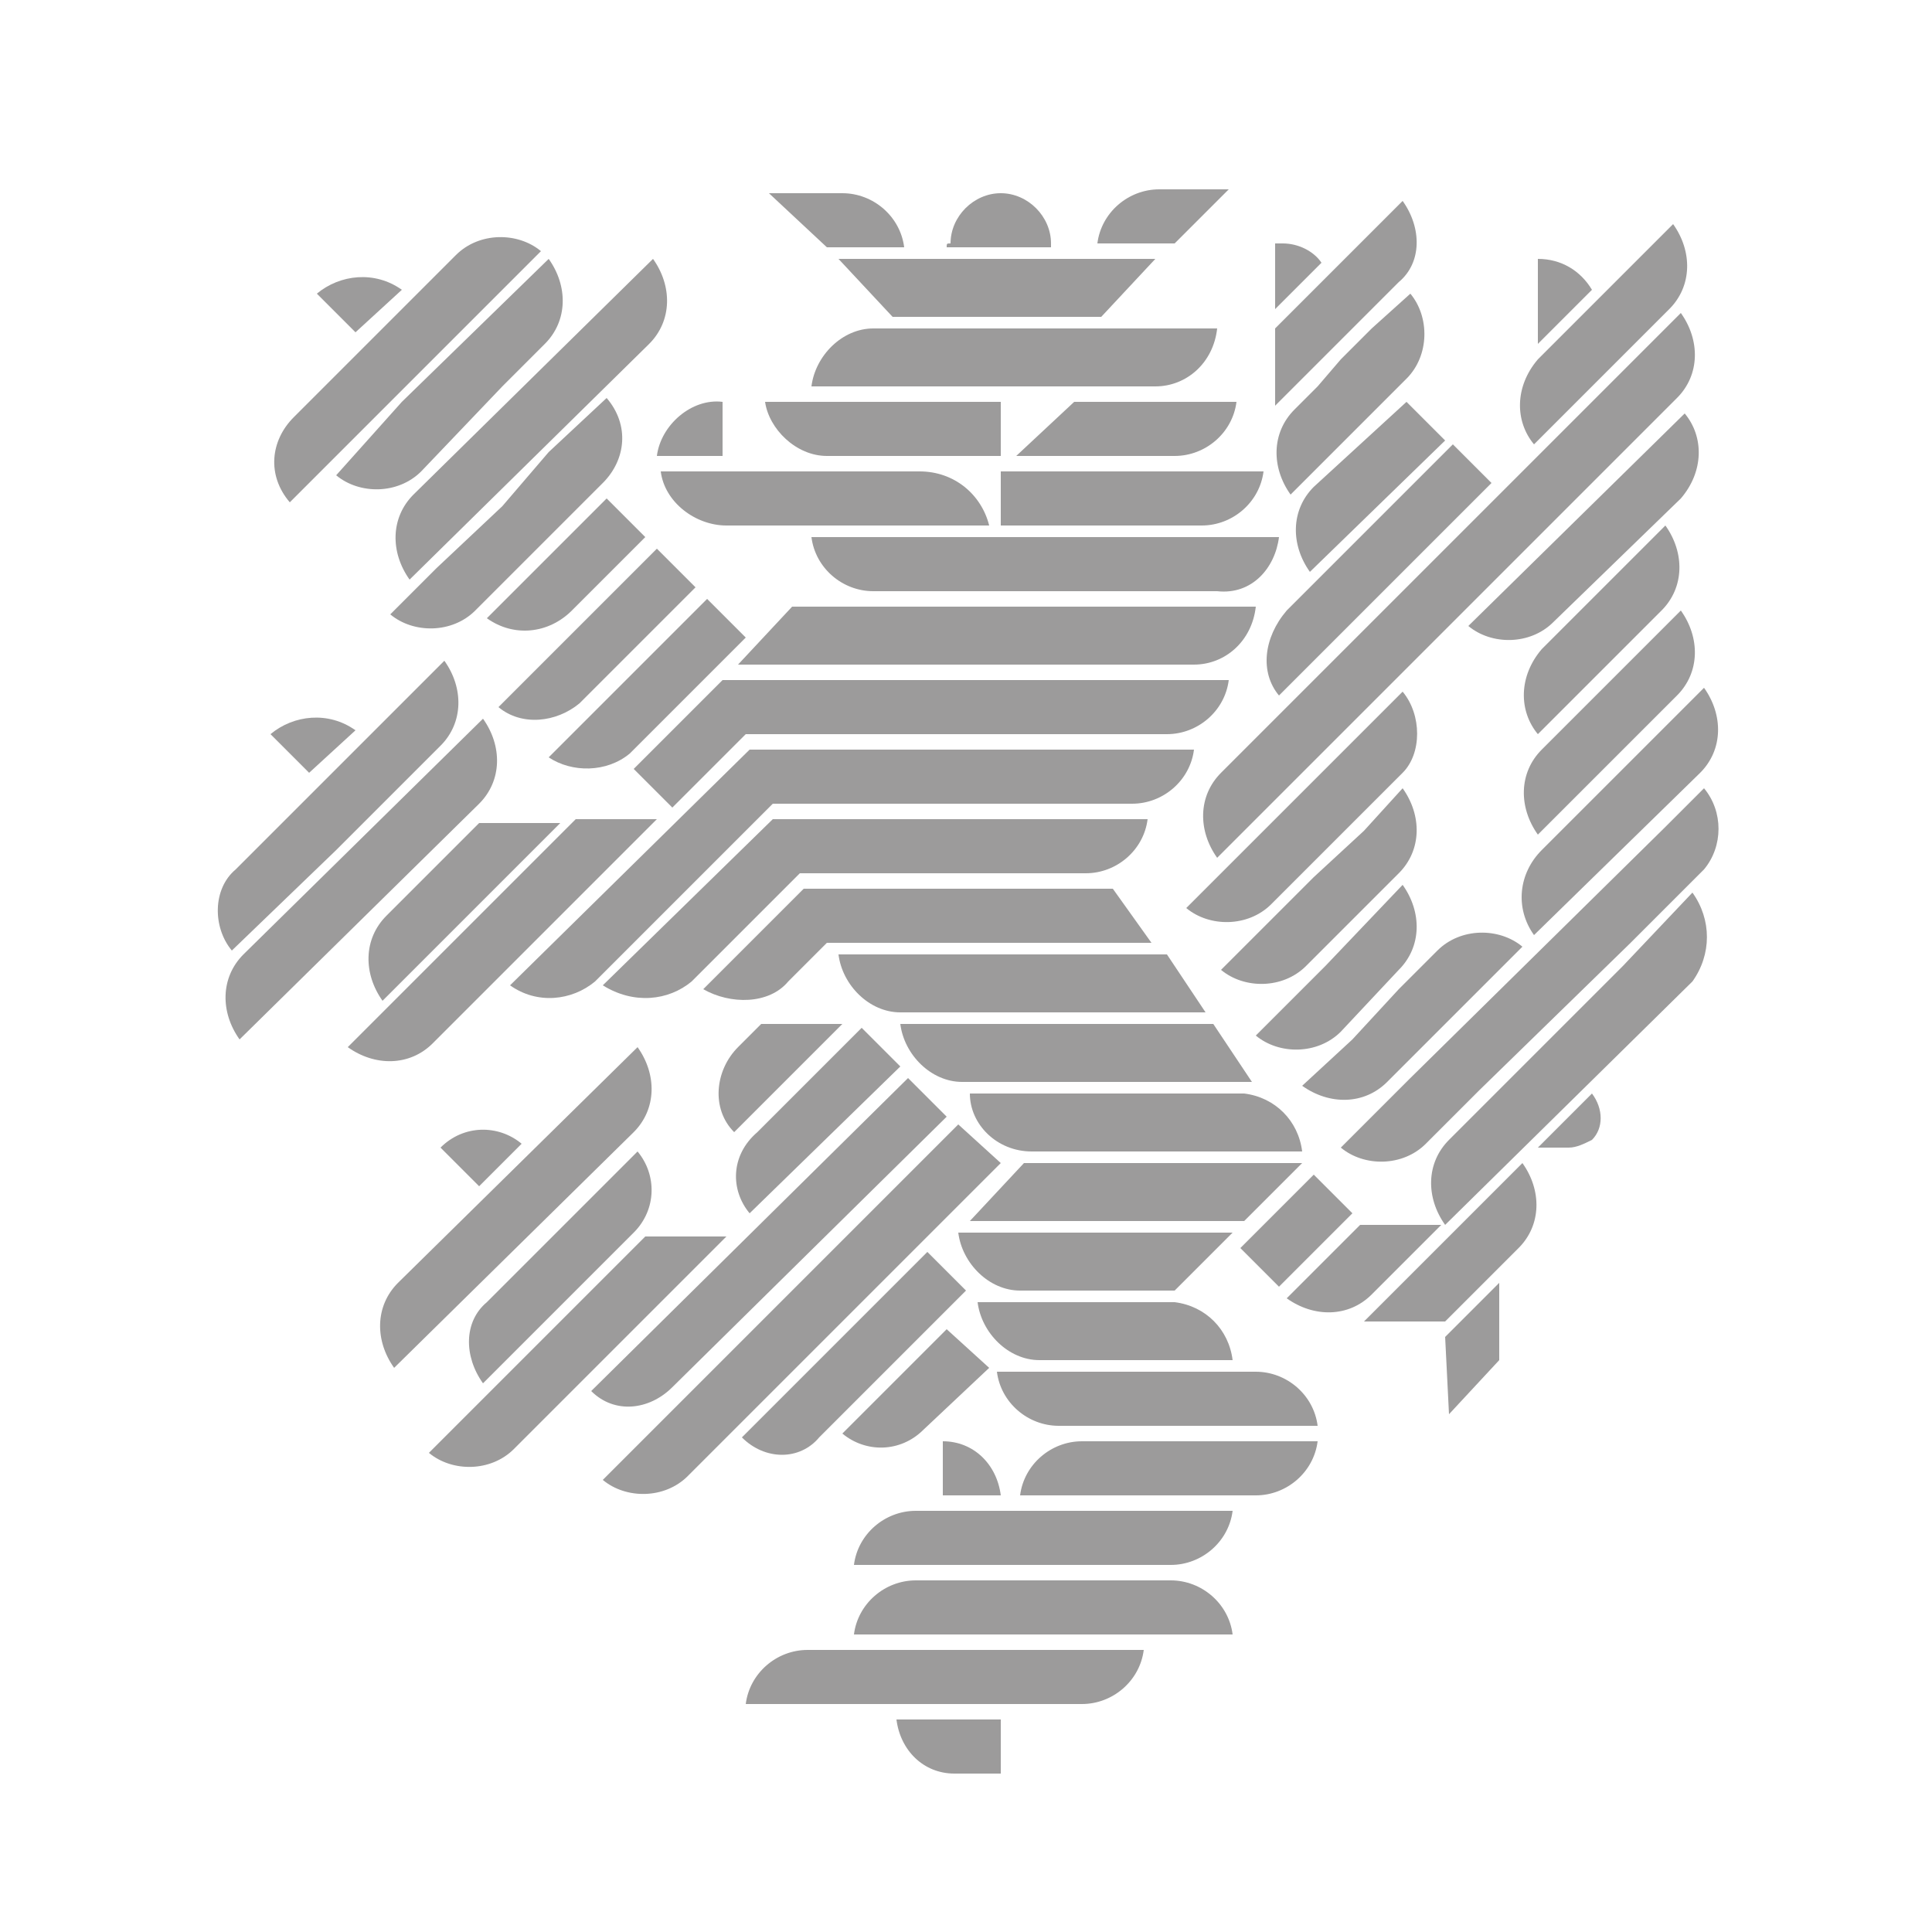 <?xml version="1.0" encoding="utf-8"?>
<!-- Generator: Adobe Illustrator 19.1.0, SVG Export Plug-In . SVG Version: 6.00 Build 0)  -->
<svg version="1.1" id="Layer_1" xmlns="http://www.w3.org/2000/svg" xmlns:xlink="http://www.w3.org/1999/xlink" x="0px" y="0px"
	 viewBox="0 0 50 50" style="enable-background:new 0 0 50 50;" xml:space="preserve">
<style type="text/css">
	.st0{fill:#9C9B9B;}
</style>
<g>
	<path class="st0" d="M24.5,6.4h2.7c0,0,0-0.1,0-0.1c0-0.7-0.6-1.3-1.3-1.3c-0.7,0-1.3,0.6-1.3,1.3C24.5,6.3,24.5,6.3,24.5,6.4
		L24.5,6.4z"/>
	<path class="st0" d="M21.4,11.8h4.5v-1.4h-6.1l0,0C19.9,11.1,20.6,11.8,21.4,11.8z"/>
	<path class="st0" d="M23.4,6.4c-0.1-0.8-0.8-1.4-1.6-1.4l0,0h-1.9l1.5,1.4H23.4z"/>
	<path class="st0" d="M17,11.8h1.7l0-1.4C17.9,10.3,17.1,11,17,11.8L17,11.8z"/>
	<path class="st0" d="M23.8,12.2h-3.3l-3.4,0c0.1,0.8,0.9,1.4,1.7,1.4h6.8l0,0C25.4,12.8,24.7,12.2,23.8,12.2z"/>
	<polygon class="st0" points="32.5,15.7 32.5,15.7 32.5,15.7 	"/>
	<path class="st0" d="M19.1,17.2h11.8c0.8,0,1.5-0.6,1.6-1.5H20.5L19.1,17.2z"/>
	<path class="st0" d="M31.8,4.9H30v0c-0.8,0-1.5,0.6-1.6,1.4l2,0L31.8,4.9z"/>
	<polygon class="st0" points="28.5,8.2 28.5,8.2 29.9,6.7 29.9,6.7 21.7,6.7 23.1,8.2 	"/>
	<path class="st0" d="M25.9,13.6l5.2,0c0.8,0,1.5-0.6,1.6-1.4h0l-6.8,0V13.6z"/>
	<path class="st0" d="M26.3,11.8l4.1,0c0.8,0,1.5-0.6,1.6-1.4l0,0h-4.2L26.3,11.8z"/>
	<path class="st0" d="M33.1,13.9H21c0.1,0.8,0.8,1.4,1.6,1.4h8.9C32.4,15.4,33,14.7,33.1,13.9z"/>
	<rect x="16.4" y="19.8" class="st0" width="0" height="0"/>
	<path class="st0" d="M19.3,19L19.3,19l10.9,0c0.8,0,1.5-0.6,1.6-1.4l-1.4,0H18.7l-2.3,2.3l1,1L19.3,19z"/>
	<path class="st0" d="M15.4,25.4l4.6-4.6l9.3,0c0.8,0,1.5-0.6,1.6-1.4H19.4l-6.2,6.1C13.9,26,14.8,25.9,15.4,25.4z"/>
	<path class="st0" d="M17.9,25.4l2.8-2.8l7.4,0c0.8,0,1.5-0.6,1.6-1.4l-9.7,0l-4.4,4.3C16.4,26,17.3,25.9,17.9,25.4z"/>
	<path class="st0" d="M20.4,25.4l1-1h8.4l-1-1.4h-8l0,0l-2.6,2.6C18.9,26,19.9,26,20.4,25.4z"/>
	<path class="st0" d="M24.9,28l7.5,0l-1-1.5l-8.1,0C23.4,27.3,24.1,28,24.9,28z"/>
	<path class="st0" d="M31.2,26.2l-1-1.5l-8.5,0c0.1,0.8,0.8,1.5,1.6,1.5L31.2,26.2z"/>
	<path class="st0" d="M25.8,44.5h-2.6c0.1,0.8,0.7,1.4,1.5,1.4h1.2v-1.4L25.8,44.5L25.8,44.5z"/>
	<path class="st0" d="M30.3,40.9h-6.6c-0.8,0-1.5,0.6-1.6,1.4l0,0H27h4.9l0,0C31.8,41.5,31.1,40.9,30.3,40.9z"/>
	<path class="st0" d="M25.9,38.7c-0.1-0.8-0.7-1.4-1.5-1.4v1.4L25.9,38.7L25.9,38.7z"/>
	<path class="st0" d="M23.7,39.1c-0.8,0-1.5,0.6-1.6,1.4l0,0h8.2c0.8,0,1.5-0.6,1.6-1.4l0,0h-5H23.7z"/>
	<path class="st0" d="M26,42.7h-5.1c-0.8,0-1.5,0.6-1.6,1.4l0,0h8.7c0.8,0,1.5-0.6,1.6-1.4l0,0H26L26,42.7z"/>
	<path class="st0" d="M21,10L21,10l6.4,0l0,0l2.5,0h0c0.8,0,1.5-0.6,1.6-1.5l0,0l-4.1,0l-4.8,0C21.8,8.5,21.1,9.2,21,10z"/>
	<polygon class="st0" points="27.5,33.7 27.5,33.7 27.6,33.7 	"/>
	<path class="st0" d="M27.5,35.2L27.5,35.2l1.1,0l0,0l3.3,0l0,0c-0.1-0.8-0.7-1.4-1.5-1.5l-1.7,0l-1.1,0l-2.3,0
		c0.1,0.8,0.8,1.5,1.6,1.5H27.5z"/>
	<path class="st0" d="M30.4,33.4l1.5-1.5l-7.1,0c0.1,0.8,0.8,1.5,1.6,1.5L30.4,33.4z"/>
	<polygon class="st0" points="33.7,30.1 26.5,30.1 25.1,31.6 28,31.6 32.2,31.6 	"/>
	<path class="st0" d="M26.7,29.8h0.3l6.7,0l0,0c-0.1-0.8-0.7-1.4-1.5-1.5l-5.2,0l0,0h-1.9C25.1,29.1,25.8,29.8,26.7,29.8z"/>
	<path class="st0" d="M32.5,35.5h-4h-2.7c0.1,0.8,0.8,1.4,1.6,1.4l0,0h1.1l5.6,0C34,36.1,33.3,35.5,32.5,35.5z"/>
	<path class="st0" d="M31.3,37.3l-3.3,0c-0.8,0-1.5,0.6-1.6,1.4l4.9,0h1.2c0.8,0,1.5-0.6,1.6-1.4L31.3,37.3L31.3,37.3z"/>
	<path class="st0" d="M36.2,25.1c0.6-0.6,0.6-1.5,0.1-2.2L34.3,25l-1.8,1.8c0.6,0.5,1.6,0.5,2.2-0.1l0,0L36.2,25.1z"/>
	<path class="st0" d="M39.8,6.7v2.2l1.4-1.4C40.9,7,40.4,6.7,39.8,6.7z"/>
	<path class="st0" d="M39.8,21.6L39.8,21.6l3.6-3.6c0.6-0.6,0.6-1.5,0.1-2.2l0,0l-3.6,3.6C39.3,20,39.3,20.9,39.8,21.6z"/>
	<polygon class="st0" points="43.1,13.7 43.1,13.7 43.1,13.7 	"/>
	<path class="st0" d="M39.8,19L39.8,19l3.2-3.2c0.6-0.6,0.6-1.5,0.1-2.2l-3.2,3.2C39.3,17.5,39.3,18.4,39.8,19z"/>
	<path class="st0" d="M43.6,10.7L38,16.2l0,0c0.6,0.5,1.6,0.5,2.2-0.1l0,0l3.3-3.2C44.1,12.2,44.1,11.3,43.6,10.7L43.6,10.7z"/>
	<path class="st0" d="M39.7,11.5L42,9.2l1.2-1.2c0.6-0.6,0.6-1.5,0.1-2.2l0,0l-3.5,3.5C39.2,10,39.2,10.9,39.7,11.5L39.7,11.5z"/>
	<path class="st0" d="M36.3,5.2L36.3,5.2L33,8.5l0,0v2l3.2-3.2C36.8,6.8,36.8,5.9,36.3,5.2z"/>
	<path class="st0" d="M34,12.6c-0.6,0.6-0.6,1.5-0.1,2.2l3.5-3.4l-1-1L34,12.6z"/>
	<path class="st0" d="M33.1,18l5.5-5.5l-1-1l-4.3,4.3C32.7,16.5,32.6,17.4,33.1,18z"/>
	<path class="st0" d="M31.6,20c-0.6,0.6-0.6,1.5-0.1,2.2l11.9-11.9c0.6-0.6,0.6-1.5,0.1-2.2L31.6,20z"/>
	<path class="st0" d="M33.2,6.3c-0.1,0-0.1,0-0.2,0V8l1.2-1.2C34,6.5,33.6,6.3,33.2,6.3z"/>
	<path class="st0" d="M36.3,17.9l-1.1,1.1l-2.7,2.7l-1.8,1.8c0.6,0.5,1.6,0.5,2.2-0.1l0,0l2.2-2.2l1.1-1.1c0,0,0.1-0.1,0.1-0.1
		C36.8,19.5,36.8,18.5,36.3,17.9L36.3,17.9z"/>
	<path class="st0" d="M35.3,21.5L34,22.7l-1.1,1.1v0l-1.3,1.3c0.6,0.5,1.6,0.5,2.2-0.1v0l1.3-1.3l1.1-1.1c0.6-0.6,0.6-1.5,0.1-2.2
		L35.3,21.5z"/>
	<path class="st0" d="M44.1,20.4l-1,1l-6.6,6.5l-1.8,1.8c0.6,0.5,1.6,0.5,2.2-0.1h0l0.7-0.7l0.7-0.7l3.9-3.8l1.9-1.9
		C44.6,21.9,44.6,21,44.1,20.4L44.1,20.4z"/>
	<path class="st0" d="M35.9,28l0.1-0.1l1.1-1.1l0.2-0.2l0,0l2.1-2.1l0,0c-0.6-0.5-1.6-0.5-2.2,0.1l0,0l-1,1L35,26.9l0,0l-1.3,1.2
		l0,0C34.4,28.6,35.3,28.6,35.9,28z"/>
	<path class="st0" d="M35.5,8.5L35.5,8.5l-0.8,0.8L34.1,10l0,0l-0.6,0.6c-0.6,0.6-0.6,1.5-0.1,2.2l1.5-1.5l0.2-0.2l0.7-0.7l0.6-0.6
		h0C37,9.2,37,8.2,36.5,7.6L35.5,8.5z"/>
	<polygon class="st0" points="35,31.4 34,30.4 32.1,32.3 33.1,33.3 	"/>
	<path class="st0" d="M35.5,33.5l0.7-0.7l1.1-1.1h-2.1l-1.9,1.9C34,34.1,34.9,34.1,35.5,33.5L35.5,33.5z"/>
	<path class="st0" d="M43.8,23.1L42,25l0,0l-3.2,3.2l-1.3,1.3c-0.6,0.6-0.6,1.5-0.1,2.2l6.4-6.3C44.3,24.7,44.3,23.8,43.8,23.1
		L43.8,23.1z"/>
	<polygon class="st0" points="35.3,34.2 35.3,34.2 35.3,34.2 	"/>
	<path class="st0" d="M39.4,30.1l-4.1,4.1l2.1,0l1.9-1.9C39.9,31.7,39.9,30.8,39.4,30.1L39.4,30.1z"/>
	<polygon class="st0" points="37.4,34.6 37.5,36.6 38.8,35.2 38.8,33.2 	"/>
	<path class="st0" d="M39.7,24.2L39.7,24.2L39.7,24.2L44,20c0.6-0.6,0.6-1.5,0.1-2.2l0,0L39.9,22C39.3,22.6,39.2,23.5,39.7,24.2z"/>
	<path class="st0" d="M41.2,28.3l-1.4,1.4h0.8l0,0c0.2,0,0.4-0.1,0.6-0.2C41.5,29.2,41.5,28.7,41.2,28.3L41.2,28.3z"/>
	<path class="st0" d="M10.4,7.5C9.7,7,8.8,7.1,8.2,7.6l1,1L10.4,7.5z"/>
	<path class="st0" d="M14,6.5L14,6.5C13.4,6,12.4,6,11.8,6.6l0,0l-4.2,4.2C7,11.4,6.9,12.3,7.5,13L14,6.5z"/>
	<path class="st0" d="M8.7,12.3c0.6,0.5,1.6,0.5,2.2-0.1l0,0L13,10l1.1-1.1c0.6-0.6,0.6-1.5,0.1-2.2l-3.8,3.7L8.7,12.3z"/>
	<path class="st0" d="M10.6,15L10.6,15l6.2-6.1c0.6-0.6,0.6-1.5,0.1-2.2l0,0l-6.2,6.1C10.1,13.4,10.1,14.3,10.6,15z"/>
	<path class="st0" d="M15.7,10.3L15.7,10.3l-1.5,1.4L13,13.1l-1.7,1.6l-1.2,1.2c0.6,0.5,1.6,0.5,2.2-0.1l3.3-3.3
		C16.2,11.9,16.3,11,15.7,10.3z"/>
	<path class="st0" d="M14.8,15.8L14.8,15.8l1.9-1.9l-1-1L12.6,16C13.3,16.5,14.2,16.4,14.8,15.8z"/>
	<path class="st0" d="M16.3,19.5l3-3l-1-1l-4.1,4.1C14.8,20,15.7,20,16.3,19.5z"/>
	<polygon class="st0" points="14.2,19.5 14.2,19.5 14.2,19.5 	"/>
	<path class="st0" d="M15,18.2l3-3l-1-1l-4.1,4.1l0,0C13.5,18.8,14.4,18.7,15,18.2z"/>
	<path class="st0" d="M9.2,18.9C8.5,18.4,7.6,18.5,7,19v0l1,1L9.2,18.9z"/>
	<path class="st0" d="M6,24.6L8.7,22l2.7-2.7c0.6-0.6,0.6-1.5,0.1-2.2l-3.7,3.7l-0.2,0.2l-1.5,1.5C5.5,23,5.5,24,6,24.6z"/>
	<polygon class="st0" points="6.1,22.5 6.1,22.4 6.1,22.4 	"/>
	<path class="st0" d="M12.4,20.8c0.6-0.6,0.6-1.5,0.1-2.2l0,0l-6.2,6.1c-0.6,0.6-0.6,1.5-0.1,2.2l0,0L12.4,20.8L12.4,20.8z"/>
	<path class="st0" d="M10,23.7c-0.6,0.6-0.6,1.5-0.1,2.2l0,0l4.6-4.6l-2.1,0L10,23.7z"/>
	<path class="st0" d="M11.2,27L11.2,27l5.8-5.8l-2.1,0L9,27.1l0,0C9.7,27.6,10.6,27.6,11.2,27z"/>
	<path class="st0" d="M19,29.3l2.8-2.8h-2.1l-0.6,0.6C18.5,27.7,18.4,28.7,19,29.3L19,29.3z"/>
	<path class="st0" d="M16.7,32l-5.6,5.6c0.6,0.5,1.6,0.5,2.2-0.1l5.5-5.5H16.7z"/>
	<path class="st0" d="M11.4,29.7L11.4,29.7l1,1l1.1-1.1C12.9,29.1,12,29.1,11.4,29.7z"/>
	<path class="st0" d="M16.4,29.3c0.6-0.6,0.6-1.5,0.1-2.2l0,0l-6.2,6.1c-0.6,0.6-0.6,1.5-0.1,2.2l0,0L16.4,29.3L16.4,29.3z"/>
	<path class="st0" d="M12.5,35.8L12.5,35.8l3.9-3.9l0,0c0.6-0.6,0.6-1.5,0.1-2.1l-3.9,3.9C12,34.2,12,35.1,12.5,35.8z"/>
	<polygon class="st0" points="19.1,37.2 19.1,37.3 19.1,37.2 	"/>
	<path class="st0" d="M21.2,37.2l3.8-3.8l-1-1L22.4,34l-3.2,3.2C19.8,37.8,20.7,37.8,21.2,37.2z"/>
	<path class="st0" d="M24.5,34.4l-0.9,0.9l0,0l-1.8,1.8l0,0c0.6,0.5,1.5,0.5,2.1-0.1l1.7-1.6L24.5,34.4z"/>
	<path class="st0" d="M19.4,31.4l3.9-3.8l-1-1l-2.7,2.7C18.9,29.9,18.9,30.8,19.4,31.4L19.4,31.4z"/>
	<path class="st0" d="M17.4,35.9l7.1-7l-1-1L15.3,36l0,0C15.9,36.6,16.8,36.5,17.4,35.9z"/>
	<path class="st0" d="M24.8,29.1l-9.2,9.2l0,0c0.6,0.5,1.6,0.5,2.2-0.1l8.1-8.1L24.8,29.1z"/>
</g>
</svg>
